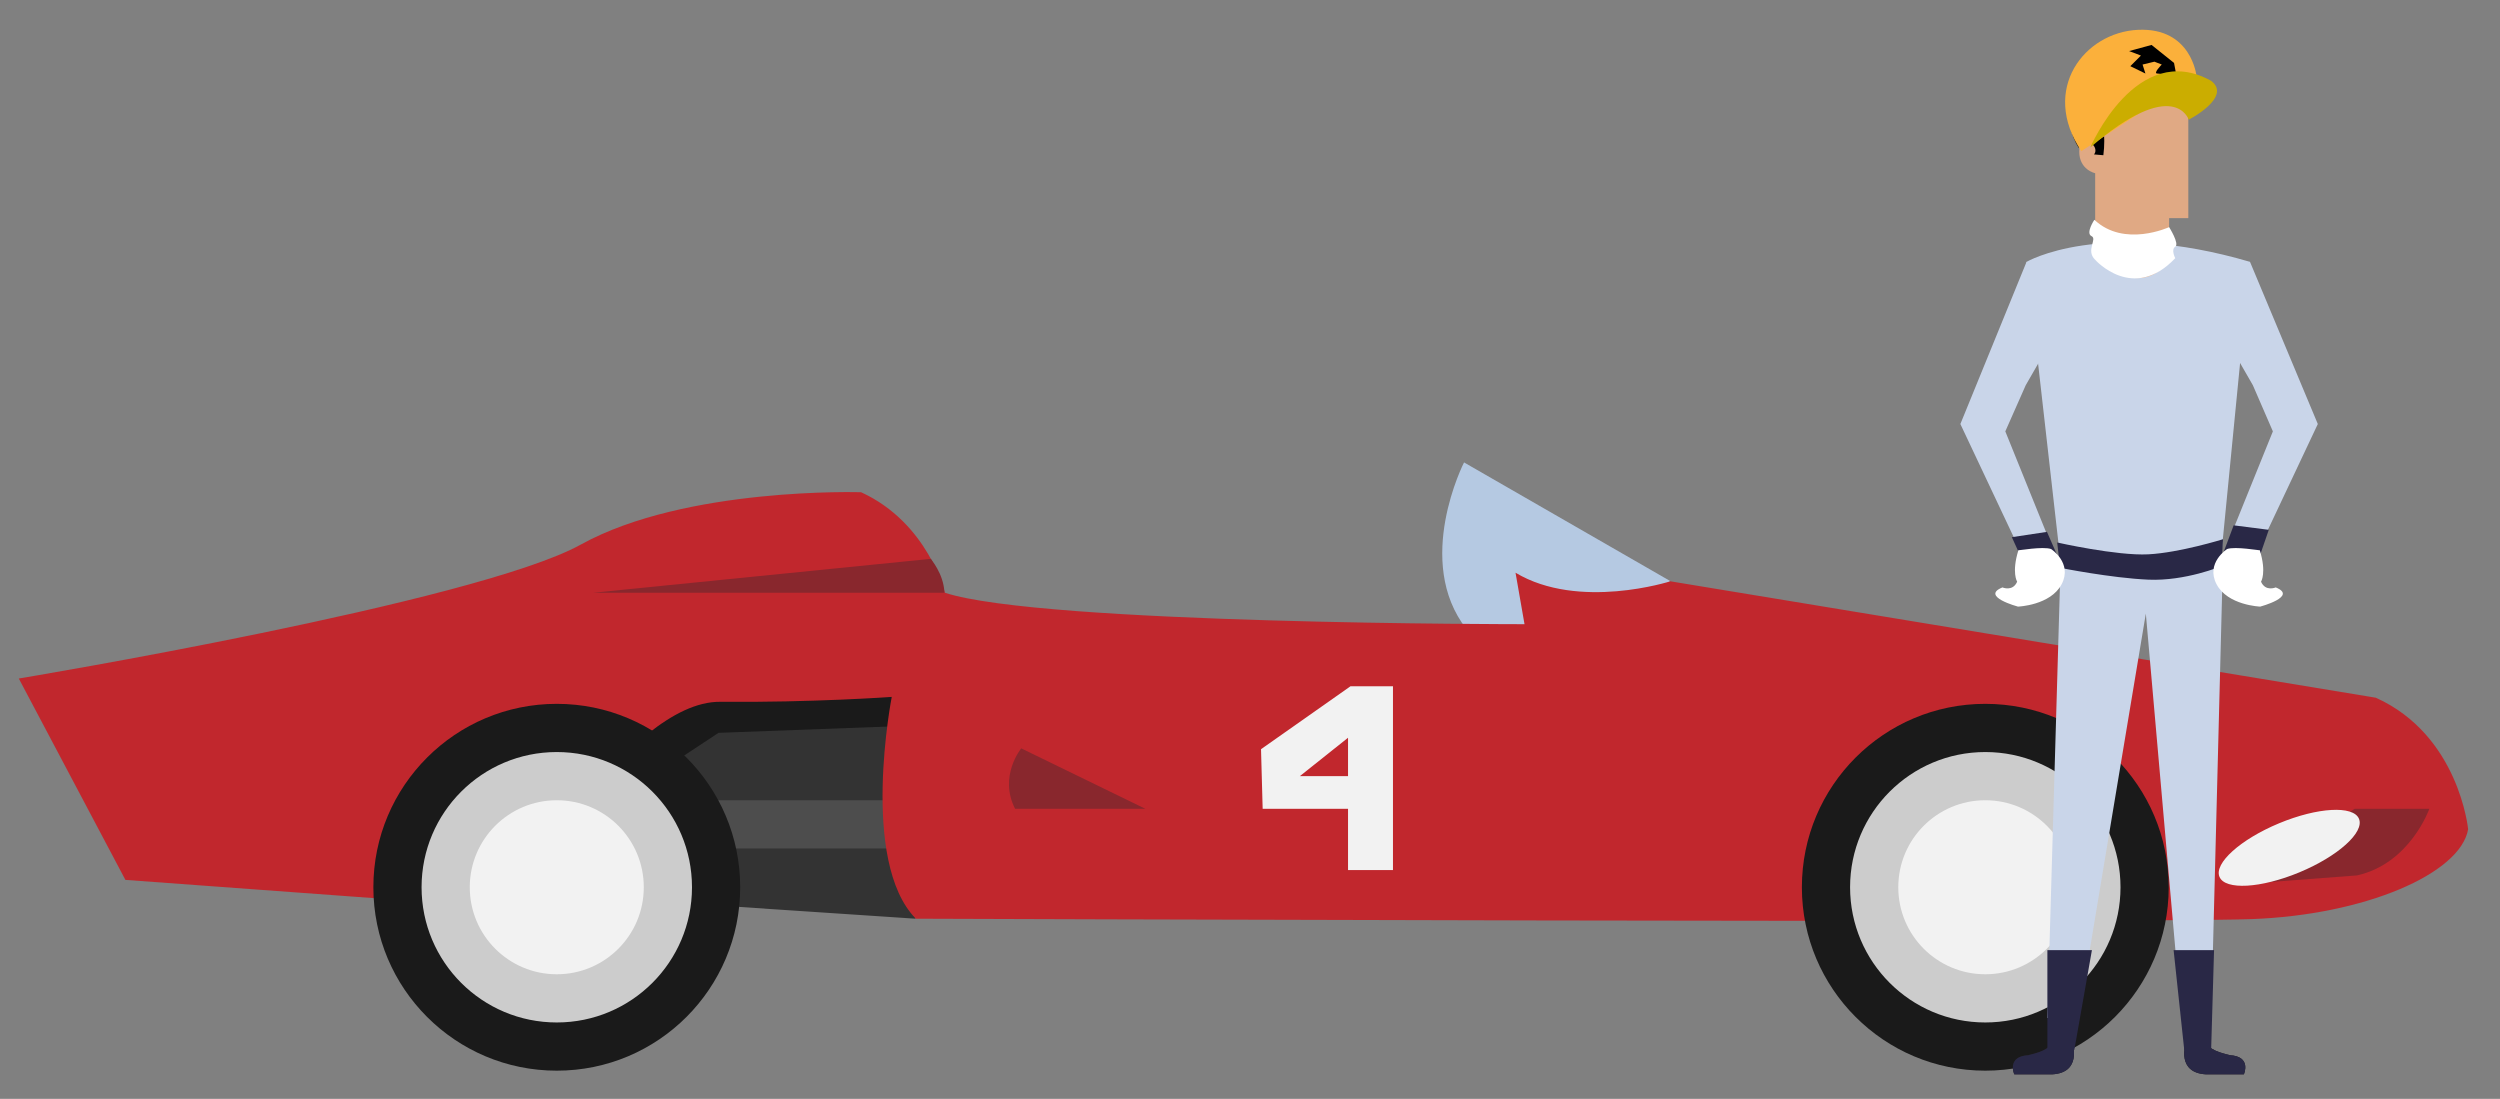 <?xml version="1.0" encoding="utf-8"?>
<!-- Generator: Adobe Illustrator 18.1.1, SVG Export Plug-In . SVG Version: 6.00 Build 0)  -->
<svg version="1.1" id="Layer_1" xmlns="http://www.w3.org/2000/svg" xmlns:xlink="http://www.w3.org/1999/xlink" x="0px" y="0px"
	 viewBox="0 266 612 269" enable-background="new 0 266 612 269" xml:space="preserve">
<rect x="0" y="266" width="612" height="269" fill="#808080" stroke="none"/>
<g>
	<path fill="#B5C9E2" d="M408.8,408.2l-50.4-29c0,0-12.4,24.2,0.6,40.8l43.1,0.6L408.8,408.2z"/>
	<polygon fill="#333333" points="224.1,490.9 152.2,486.1 141,441.8 184.7,420.6 235.5,430 	"/>
	<rect x="152.2" y="461.9" fill="#4D4D4D" width="82.7" height="11.8"/>
	<polygon fill="#1A1A1A" points="224.3,443.6 175.9,445.4 146.3,464.9 138.7,447.7 171.7,430.6 223.7,429.4 	"/>
	<path fill="#C1272D" d="M4.6,432.1l26.1,49.3l94,6.9c0,0,28.8-50.7,51.6-50.5c22.7,0.2,42-1.2,42-1.2s-7.9,40.3,5.9,54.3
		c0,0,299.1,1.1,326.9,0.1c27.8-1,51.2-11.1,53.1-22c0,0-2.2-23-22.6-32.2l-172.7-28.5c0,0-22.4,7.2-37.9-2.1l2.2,12.6
		c0,0-118.2,0.1-141.9-7.7c0,0-4.1-17.1-20.5-24.6c0,0-42.9-1.4-68.6,12.8S4.6,432.1,4.6,432.1z"/>
	<g>
		<circle fill="#1A1A1A" cx="486" cy="483.2" r="44.9"/>
		<circle fill="#CCCCCC" cx="486" cy="483.2" r="33.1"/>
		<circle fill="#F2F2F2" cx="486" cy="483.2" r="21.3"/>
	</g>
	<g>
		<circle fill="#1A1A1A" cx="136.3" cy="483.2" r="44.9"/>
		<circle fill="#CCCCCC" cx="136.3" cy="483.2" r="33.1"/>
		<circle fill="#F2F2F2" cx="136.3" cy="483.2" r="21.3"/>
	</g>
	<path fill="#89272D" d="M548,482.5l28.4-18.5h18.3c0,0-4.7,13.4-17.7,16.3L548,482.5z"/>
	
		<ellipse transform="matrix(0.923 -0.384 0.384 0.923 -138.932 251.591)" fill="#F2F2F2" cx="560.6" cy="473.7" rx="18.5" ry="6.5"/>
	<path fill="#89272D" d="M231.2,411.1l-86,0l82.7-8.3C227.8,402.9,231,406.3,231.2,411.1z"/>
	<path fill="#89272D" d="M250,449.2c0,0-5.6,6.8-1.5,14.8h31.9L250,449.2z"/>
	<path fill="#F2F2F2" d="M330.6,434l-21.9,15.4l0.4,14.6H330v15h11v-45C341,434,331.9,434,330.6,434z M330,456h-11.8l11.8-9.4V456z"
		/>
</g>
<g>
	<polygon fill="#C9D5E9" points="551.5,360.3 556.4,371.6 545.2,399.3 553.3,399.7 567.4,369.8 550.8,330.1 537,335.1 	"/>
	<polygon fill="#875C3B" points="508.8,515.2 507.5,521.6 501.9,521.6 501.9,515.2 	"/>
	<path fill="#231F20" d="M501.9,521.6h5.5c0,0,2.2,7-5,7.4h-9.3c0,0-2-4.4,3.5-4.7C496.6,524.2,501.4,523.4,501.9,521.6z"/>
	<path fill="#231F20" d="M540.5,521.6H535c0,0-2.2,7,5,7.4h9.3c0,0,2-4.4-3.5-4.7C545.8,524.2,541,523.4,540.5,521.6z"/>
	<polygon fill="#C9D5E9" points="504.5,401.6 501.2,515.2 508.8,515.2 525.3,416.2 534,515.2 541.3,515.2 544.2,402.3 	"/>
	<polygon fill="#875C3B" points="508.8,515.2 507.5,521.6 501.9,521.6 501.9,515.2 	"/>
	<path fill="#292846" d="M501.9,521.6h5.5c0,0,2.2,7-5,7.4h-9.3c0,0-2-4.4,3.5-4.7C496.6,524.2,501.4,523.4,501.9,521.6z"/>
	<path fill="#292846" d="M540.5,521.6H535c0,0-2.2,7,5,7.4h9.3c0,0,2-4.4-3.5-4.7C545.8,524.2,541,523.4,540.5,521.6z"/>
	<polygon fill="#292846" points="501.2,498.6 512.1,498.6 507.8,523 501.2,523 	"/>
	<polygon fill="#292846" points="542,498.6 532.1,498.6 534.7,523 541.3,522.6 	"/>
	<path fill="#C9D5E9" d="M496.1,330.1c0,0,18.3-10.7,54.7,0l-7.1,72.5c0,0-15,1.1-39.4-0.2L496.1,330.1z"/>
	<path fill="#E0A984" d="M535.7,288.6v30.8H531v10.1c0,0-5.3,10.3-18.1,0v-21.1c0,0-3.9-0.8-3.9-5.3s4.5-2.3,4.5-2.3v-12.3H535.7z"
		/>
	<path d="M537,287.9c-0.1,0.7,0,1.5-0.3,2.2c-0.3,0.7-0.9,1.3-1.6,1.2c0.3-0.6-0.1-1.3-0.6-1.6c-0.5-0.3-1.2-0.3-1.8-0.3
		c-1.9,0.1-3.8,0.1-5.7,0.2c-1.6,0-3.3,0.1-4.9,0.4c-0.6,0.1-1.2,0.3-1.7,0.6c-0.8,0.6-1.5,1.6-2.5,1.6c0.2,1.1,0.2,2.3-0.3,3.3
		c-0.5,1-1.6,1.7-2.7,1.5c0.3,2.3,0.3,4.7,0,7c-0.8-0.1-1.6-0.1-2.3-0.2c0.6-0.6,0.4-1.7-0.2-2.3s-1.5-0.7-2.2-0.5
		c-0.6,0.2-1.2,0.6-1.3,1.2c-2-3-2.7-6.9-2-10.5c0.8-3.6,3.1-6.8,6.2-8.5c2.2-1.2,4.7-1.6,7.2-1.6
		C520.5,281.7,538.4,276.1,537,287.9z"/>
	<path fill="#FBB03B" d="M537.7,284.6c0,0-1.2-11.9-14.3-11.3c-13.1,0.6-24,14.5-13.9,29.7L537.7,284.6z"/>
	<polygon fill="#C9D5E9" points="495.9,360.3 490.9,371.6 502.1,399.3 494,399.7 479.9,369.8 496.1,330.1 510.4,335.1 	"/>
	<path fill="#FFFFFF" d="M512.9,329.6c0,0,9.3,10.5,19.6-0.4c0,0-1.1-2.1,0-2.8c1.1-0.7-1.5-4.8-1.5-4.8s-11,5.1-18.3-1.8
		c0,0-2.2,3.3-0.7,4C513.5,324.5,510.5,327.3,512.9,329.6z"/>
	<path d="M521.2,278.5l2.9,1.1l-2.6,2.6l3.7,1.8l-0.7-2.2l2.9-0.7l1.8,0.7c0,0-2.2,2.2-1.1,2.2s4.8,1.1,4.8,1.1l-0.7-3.7l-5.5-4.4
		L521.2,278.5z"/>
	<path fill="#CBAD00" d="M511.7,302.1c0,0,11.3-26.5,29.6-16.3c5.2,4-5.5,9.5-5.5,9.5S532.3,284.4,511.7,302.1z"/>
	<path fill="#292846" d="M494,400.8l-1.5-3.3l8.6-1.3l2.4,5.5C503.5,401.7,496.6,400.2,494,400.8z"/>
	<polygon fill="#292846" points="544.4,401 553.4,401.5 555.4,395.7 546.8,394.6 	"/>
	<path fill="#292846" d="M503.6,398.8c0,0,14.6,3.3,22.3,2.9c7.7-0.4,18.3-3.7,18.3-3.7l-0.4,6.6c0,0-8.8,3.7-17.9,3.3
		c-9.1-0.4-21.6-2.9-21.6-2.9L503.6,398.8z"/>
	<path fill="#FFFFFF" d="M502.1,400.4c0,0,5.3,3.4,2.6,8.6c-2.7,5.2-10.7,5.5-10.7,5.5s-9.3-2.5-3.8-4.7c0,0,2.5,1.1,3.6-1.4
		c0,0-1.4-2.2,0.3-7.7C494,400.8,500.1,399.7,502.1,400.4z"/>
	<path fill="#FFFFFF" d="M545.2,400.4c0,0-5.3,3.4-2.6,8.6s10.7,5.5,10.7,5.5s9.3-2.5,3.8-4.7c0,0-2.5,1.1-3.6-1.4
		c0,0,1.4-2.2-0.3-7.7C553.3,400.8,547.2,399.7,545.2,400.4z"/>
</g>
</svg>
